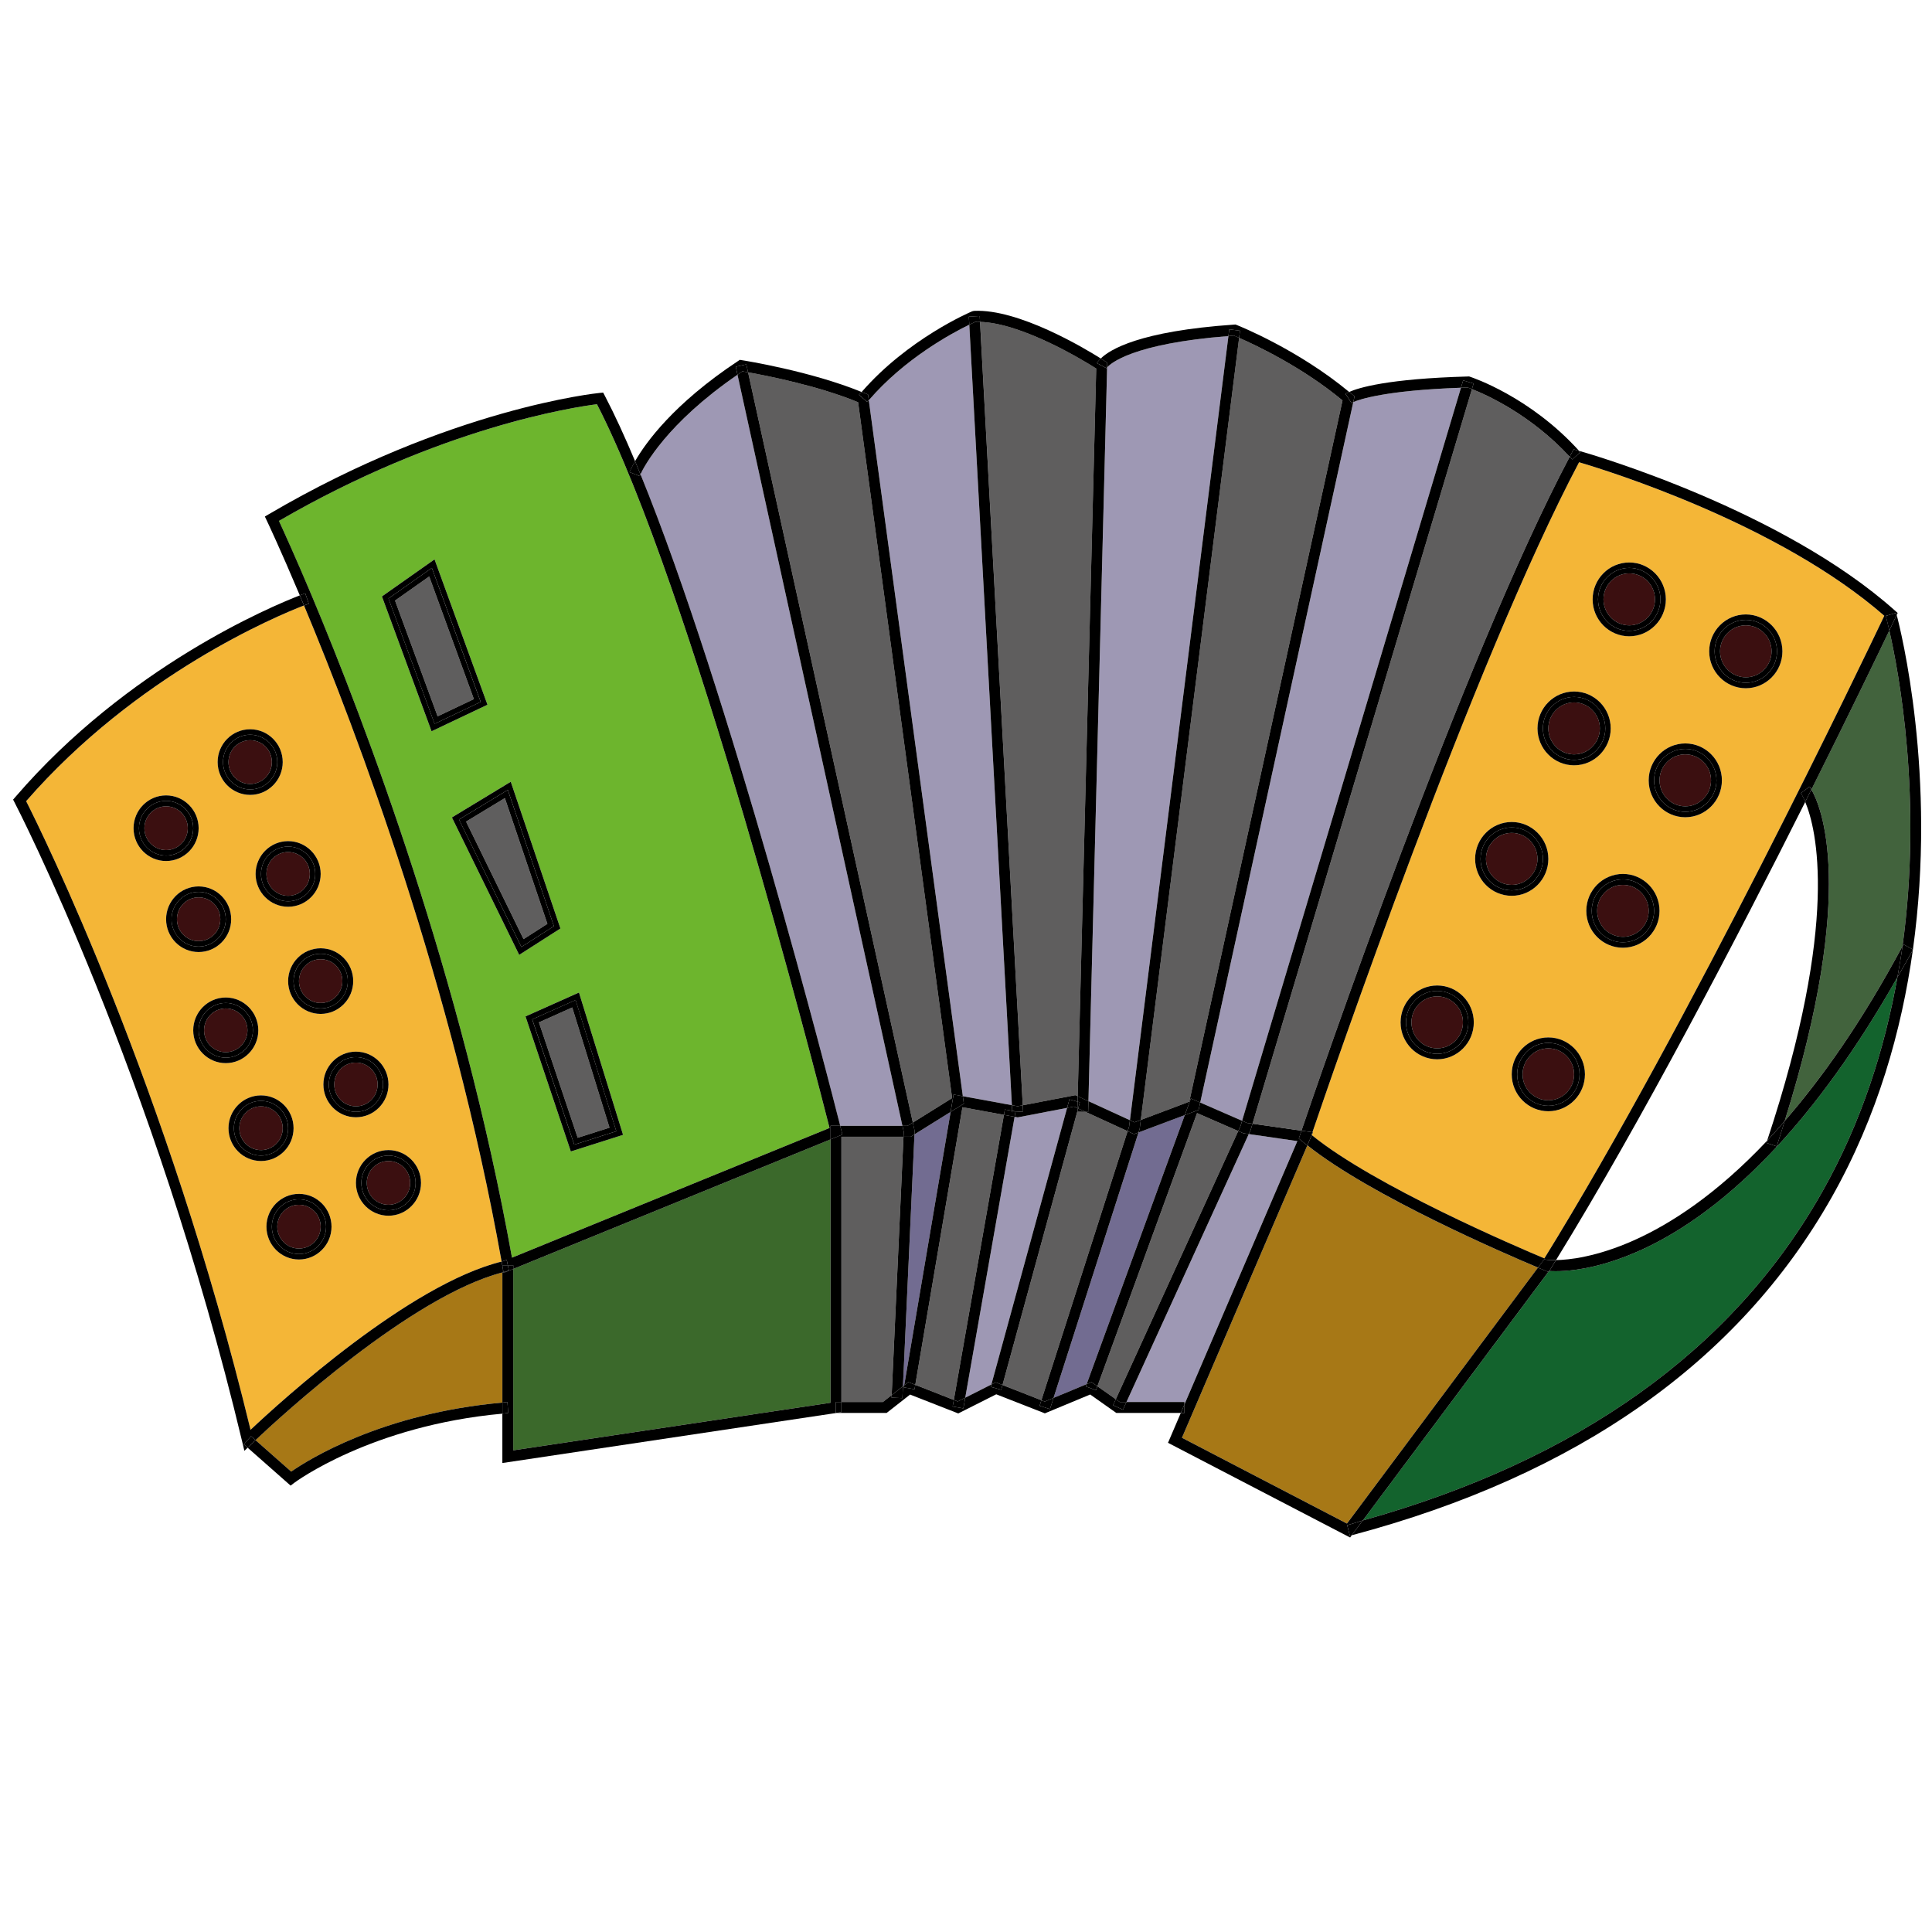 <?xml version="1.0" encoding="utf-8"?>
<!-- Generator: Adobe Illustrator 17.0.0, SVG Export Plug-In . SVG Version: 6.00 Build 0)  -->
<!DOCTYPE svg PUBLIC "-//W3C//DTD SVG 1.1//EN" "http://www.w3.org/Graphics/SVG/1.1/DTD/svg11.dtd">
<svg version="1.1" id="Слой_1" xmlns="http://www.w3.org/2000/svg" xmlns:xlink="http://www.w3.org/1999/xlink" x="0px" y="0px"
	 width="96px" height="96px" viewBox="0 0 96 96" enable-background="new 0 0 96 96" xml:space="preserve">
<g>
	<path fill="#5F5E5E" d="M53.431,54.419l0.078,0.034l0.043,0.02l0.92-36.162c-0.652-0.413-3.697-2.264-5.774-2.317L50.82,54.92
		L53.431,54.419z"/>
	<polygon fill="#5F5E5E" points="47.823,55.018 45.48,68.811 47.395,69.562 49.885,55.396 	"/>
	<polygon fill="#726C91" points="45.44,56.367 44.867,68.882 44.93,68.833 47.236,55.249 	"/>
	<path fill="#6DB52D" d="M25.439,62.492l15.78-6.444c-0.667-2.629-6.897-26.918-11.558-35.962
		c-1.157,0.147-7.802,1.153-15.804,5.799c0.233,0.501,0.832,1.813,1.644,3.749C18.147,35.935,22.936,48.544,25.439,62.492z
		 M30.96,56.39l-2.596,0.826l-2.252-6.712l2.657-1.187L30.96,56.39z M27.847,46.135l-2.049,1.311l-3.343-6.829l2.925-1.773
		L27.847,46.135z M21.592,27.795l2.631,7.223l-2.779,1.319l-2.466-6.701L21.592,27.795z"/>
	<path fill="#9E98B4" d="M61.039,16.698c-4.806,0.376-5.877,1.38-6.026,1.559l-0.928,36.46l2.06,0.945L61.039,16.698z"/>
	<path fill="#5F5E5E" d="M59.095,54.742l7.614-34.844c-1.995-1.659-4.304-2.746-5.138-3.111L56.685,55.65L59.095,54.742z"/>
	<path fill="#9E98B4" d="M48.164,16.132c-0.87,0.422-3.211,1.683-4.993,3.753l4.672,34.584l2.436,0.447L48.164,16.132z"/>
	<path fill="#F4B637" d="M65.18,56.403c3.097,2.523,10.244,5.578,11.558,6.127c7.17-11.589,15.918-29.89,16.891-31.931
		c-5.237-4.571-13.739-7.208-15.167-7.629c-5.245,9.918-12.356,30.658-13.249,33.291l0.026,0.004L65.18,56.403z M76.936,55.218
		c-1.002,0-1.819-0.824-1.819-1.834s0.817-1.834,1.819-1.834c1.002,0,1.819,0.824,1.819,1.834S77.938,55.218,76.936,55.218z
		 M80.642,47.094c-1.002,0-1.819-0.823-1.819-1.834s0.817-1.834,1.819-1.834c1.002,0,1.819,0.823,1.819,1.834
		S81.644,47.094,80.642,47.094z M86.748,30.53c1.002,0,1.819,0.823,1.819,1.834c0,1.012-0.817,1.834-1.819,1.834
		c-1.002,0-1.819-0.823-1.819-1.834C84.929,31.352,85.746,30.53,86.748,30.53z M85.561,38.775c0,1.012-0.817,1.834-1.819,1.834
		c-1.002,0-1.819-0.823-1.819-1.834c0-1.012,0.817-1.834,1.819-1.834C84.744,36.941,85.561,37.764,85.561,38.775z M80.956,27.948
		c1.002,0,1.819,0.823,1.819,1.834c0,1.012-0.817,1.834-1.819,1.834s-1.819-0.823-1.819-1.834
		C79.136,28.771,79.953,27.948,80.956,27.948z M78.216,34.359c1.002,0,1.819,0.823,1.819,1.834s-0.817,1.834-1.819,1.834
		c-1.002,0-1.819-0.823-1.819-1.834S77.214,34.359,78.216,34.359z M75.117,40.843c1.002,0,1.819,0.823,1.819,1.834
		c0,1.012-0.817,1.834-1.819,1.834c-1.002,0-1.819-0.823-1.819-1.834C73.298,41.666,74.114,40.843,75.117,40.843z M71.413,48.967
		c1.002,0,1.819,0.824,1.819,1.834c0,1.011-0.817,1.834-1.819,1.834c-1.002,0-1.819-0.824-1.819-1.834
		C69.594,49.791,70.411,48.967,71.413,48.967z"/>
	<path fill="#13632D" d="M76.985,63.155l-0.033,0.053L76.935,63.2l-9.218,12.351C78.4,72.567,86.09,67.096,90.534,59.243
		c1.989-3.514,3.125-7.185,3.747-10.687C86.051,63.092,78.258,63.244,76.985,63.155z"/>
	<path fill="#5F5E5E" d="M47.312,54.564L42.64,19.986c-1.992-0.819-4.519-1.317-5.468-1.486l8.186,37.279L47.312,54.564z"/>
	<path fill="#9E98B4" d="M31.824,23.567c4.407,10.798,9.384,30.243,9.924,32.372h3.094l-8.195-37.319
		C33.133,21.032,32.012,23.161,31.824,23.567z"/>
	<polygon fill="#9E98B4" points="50.569,55.521 50.415,55.493 47.962,69.451 49.261,68.795 53.024,55.049 	"/>
	<polygon fill="#726C91" points="56.573,56.27 52.35,69.461 53.994,68.778 58.872,55.407 	"/>
	<path fill="#A77816" d="M58.731,71.441l8.199,4.263l9.491-12.717c-1.539-0.646-8.284-3.543-11.46-6.075L58.731,71.441z"/>
	<polygon fill="#5F5E5E" points="41.808,56.483 41.808,69.664 43.872,69.664 44.307,69.322 44.895,56.483 	"/>
	<polygon fill="#9E98B4" points="58.855,69.664 58.855,69.784 64.464,56.702 62.05,56.35 55.974,69.664 	"/>
	<polygon fill="#5F5E5E" points="53.94,55.248 53.532,55.239 53.532,55.227 49.814,68.82 51.746,69.577 56.031,56.208 	"/>
	<path fill="#42633D" d="M88.679,55.704c1.88-2.162,3.86-4.968,5.856-8.692c1.001-7.309-0.182-13.609-0.656-15.683
		c-0.59,1.234-1.992,4.142-3.873,7.904C90.46,40.003,92.303,44.16,88.679,55.704z"/>
	<path fill="#9E98B4" d="M72.595,19.267c-3.74,0.131-5.045,0.578-5.351,0.715l-7.605,34.804l2.081,0.906L72.595,19.267z"/>
	<polygon fill="#3B692B" points="25.502,72.067 41.269,69.702 41.269,56.615 25.502,63.053 	"/>
	<path fill="#F4B637" d="M1.299,39.809c0.798,1.578,7.01,14.147,11.149,31.237c1.548-1.46,7.901-7.233,12.476-8.36
		c-2.459-13.767-7.157-26.232-9.819-32.601C13.791,30.593,6.798,33.497,1.299,39.809z M12.431,36.237
		c0.892,0,1.617,0.731,1.617,1.631s-0.725,1.631-1.617,1.631c-0.892,0-1.617-0.731-1.617-1.631S11.539,36.237,12.431,36.237z
		 M6.636,41.153c0-0.899,0.725-1.631,1.617-1.631c0.892,0,1.617,0.731,1.617,1.631c0,0.899-0.725,1.631-1.617,1.631
		C7.361,42.784,6.636,42.052,6.636,41.153z M8.253,45.676c0-0.899,0.725-1.631,1.617-1.631c0.892,0,1.617,0.731,1.617,1.631
		s-0.725,1.631-1.617,1.631C8.979,47.306,8.253,46.575,8.253,45.676z M9.601,51.196c0-0.898,0.725-1.631,1.617-1.631
		c0.892,0,1.617,0.733,1.617,1.631s-0.725,1.631-1.617,1.631C10.326,52.827,9.601,52.094,9.601,51.196z M11.353,56.06
		c0-0.898,0.725-1.631,1.617-1.631c0.892,0,1.617,0.733,1.617,1.631s-0.725,1.631-1.617,1.631
		C12.078,57.691,11.353,56.959,11.353,56.06z M14.856,62.583c-0.892,0-1.617-0.733-1.617-1.631s0.725-1.631,1.617-1.631
		c0.892,0,1.617,0.733,1.617,1.631S15.748,62.583,14.856,62.583z M20.921,58.778c0,0.898-0.725,1.631-1.617,1.631
		s-1.617-0.733-1.617-1.631s0.725-1.631,1.617-1.631S20.921,57.88,20.921,58.778z M19.303,53.886c0,0.898-0.725,1.631-1.617,1.631
		c-0.892,0-1.617-0.733-1.617-1.631s0.725-1.631,1.617-1.631C18.578,52.256,19.303,52.988,19.303,53.886z M17.552,48.75
		c0,0.898-0.725,1.631-1.617,1.631s-1.617-0.733-1.617-1.631c0-0.898,0.725-1.631,1.617-1.631S17.552,47.852,17.552,48.75z
		 M14.317,45.056c-0.892,0-1.617-0.731-1.617-1.631c0-0.899,0.725-1.631,1.617-1.631c0.892,0,1.617,0.731,1.617,1.631
		C15.934,44.324,15.209,45.056,14.317,45.056z"/>
	<path fill="#5F5E5E" d="M73.139,19.334L62.237,55.836l2.433,0.347c0.772-2.276,8.008-23.435,13.328-33.486
		C76.08,20.615,73.874,19.622,73.139,19.334z"/>
	<polygon fill="#5F5E5E" points="59.481,55.309 54.53,68.882 55.444,69.527 61.527,56.201 	"/>
	<path fill="#A77816" d="M14.469,73.123c0.838-0.584,4.512-2.897,10.494-3.429v-6.468c-4.538,1.179-11.06,7.192-12.267,8.333
		L14.469,73.123z"/>
	<path d="M15.343,29.996c-0.007,0.003-0.103,0.038-0.237,0.09c2.661,6.369,7.359,18.833,9.819,32.601
		c0.082-0.02,0.172-0.065,0.253-0.082l0.056,0.265h0.27v0.183l15.767-6.438v-0.676h0.479c-0.54-2.13-5.517-21.574-9.924-32.372
		c-0.02,0.043-0.039,0.086-0.04,0.089l-0.502-0.197c0.011-0.027,0.092-0.224,0.274-0.542c-0.513-1.221-1.017-2.321-1.503-3.249
		l-0.084-0.16l-0.179,0.017c-0.073,0.007-7.44,0.746-16.416,6.015l-0.215,0.126l0.107,0.226c0.007,0.013,0.65,1.369,1.63,3.693
		c0.155-0.06,0.262-0.1,0.27-0.103L15.343,29.996z M29.662,20.086c4.661,9.044,10.89,33.334,11.558,35.962l-15.78,6.444
		c-2.504-13.947-7.292-26.556-9.936-32.859c-0.813-1.935-1.412-3.247-1.644-3.749C21.86,21.239,28.505,20.232,29.662,20.086z"/>
	<path d="M12.474,71.363l0.223,0.197c1.206-1.14,7.728-7.154,12.267-8.333v-0.332c-0.012-0.07-0.027-0.138-0.039-0.208
		c-4.575,1.127-10.927,6.9-12.476,8.36C8.309,53.956,2.097,41.387,1.299,39.809c5.499-6.313,12.491-9.217,13.806-9.724
		c-0.032-0.077-0.068-0.165-0.1-0.24c-0.038-0.092-0.073-0.172-0.11-0.26c-1.419,0.55-8.558,3.542-14.123,10.007l-0.121,0.14
		l0.085,0.165c0.069,0.132,6.91,13.368,11.297,31.734l0.111,0.461l0.16-0.156l-0.187-0.165L12.474,71.363z"/>
	<path d="M15.106,30.085c0.135-0.052,0.23-0.087,0.237-0.09l-0.177-0.514c-0.008,0.003-0.115,0.042-0.27,0.103
		c0.038,0.089,0.072,0.169,0.11,0.26C15.038,29.921,15.073,30.008,15.106,30.085z"/>
	<path d="M25.233,62.87l-0.056-0.265c-0.081,0.017-0.171,0.062-0.253,0.082c0.013,0.07,0.027,0.138,0.039,0.208V62.87H25.233z"/>
	<polygon points="76.985,63.155 76.97,63.154 76.935,63.2 76.953,63.207 	"/>
	<path d="M78.128,22.83c-0.043-0.048-0.087-0.086-0.13-0.133c-5.32,10.051-12.556,31.21-13.328,33.486l0.544,0.077
		c0.894-2.633,8.004-23.373,13.249-33.291c1.428,0.42,9.93,3.057,15.167,7.629c-0.973,2.041-9.722,20.343-16.891,31.931
		c-1.314-0.549-8.462-3.604-11.558-6.127l-0.081,0.188l-0.138,0.321c3.176,2.531,9.921,5.429,11.46,6.075l0.305-0.408l0.156,0.021
		c0.012,0.002,0.164,0.019,0.435,0.014c4.238-6.877,8.999-16.016,12.385-22.769c-0.12-0.287-0.212-0.425-0.217-0.432l0.432-0.326
		c0.011,0.014,0.047,0.07,0.091,0.145c1.881-3.763,3.283-6.67,3.873-7.904c-0.103-0.451-0.173-0.705-0.178-0.724l0.518-0.149
		c0.001,0.005,0.018,0.068,0.027,0.102l0.045-0.096l-0.152-0.136c-5.586-4.977-14.969-7.72-15.671-7.92
		c0.02,0.022,0.041,0.039,0.06,0.061L78.128,22.83z"/>
	<path d="M36.646,18.621l-0.088-0.398l0.526-0.117l0.087,0.394c0.949,0.169,3.476,0.667,5.468,1.486l4.672,34.578l-1.954,1.216
		l0.09,0.409l-0.001,0.036l-0.007,0.143l1.796-1.118l0.147-0.864l0.461,0.085l-4.672-34.584c-0.026,0.03-0.054,0.055-0.079,0.085
		l-0.411-0.352c0.043-0.051,0.09-0.093,0.133-0.142c-2.54-1.039-5.81-1.559-5.951-1.581l-0.102-0.016l-0.086,0.057
		c-3.213,2.126-4.598,4.069-5.119,4.979c0.089,0.212,0.179,0.432,0.268,0.651C32.012,23.161,33.133,21.032,36.646,18.621z"/>
	<path d="M41.539,69.664h0.27V56.483h3.087l0.011-0.248l-0.065-0.295h-3.094c0.028,0.112,0.049,0.194,0.052,0.206l0.058,0.229
		l-0.589,0.24v13.087l-15.767,2.365v-9.015l-0.477,0.195l-0.006-0.037c-0.018,0.005-0.037,0.011-0.056,0.016v6.468
		c0.086-0.008,0.161-0.023,0.248-0.03l0.042,0.544c-0.102,0.008-0.19,0.027-0.291,0.037v2.452l16.601-2.488h-0.026V69.664z"/>
	<path d="M31.783,23.656c0.001-0.002,0.021-0.046,0.04-0.089c-0.09-0.22-0.179-0.439-0.268-0.651
		c-0.182,0.318-0.263,0.515-0.274,0.542L31.783,23.656z"/>
	<path d="M41.269,56.615l0.589-0.24L41.8,56.145c-0.003-0.012-0.024-0.094-0.052-0.206h-0.479V56.615z"/>
	<path d="M25.233,62.87l0.056,0.265c-0.087,0.018-0.181,0.053-0.27,0.076l0.006,0.037l0.477-0.195V62.87H25.233z"/>
	<path d="M24.963,62.894v0.332c0.018-0.005,0.037-0.011,0.056-0.016l-0.051-0.294C24.966,62.909,24.965,62.902,24.963,62.894z"/>
	<path d="M25.233,62.87h-0.27v0.024c0.001,0.008,0.003,0.015,0.004,0.022l0.051,0.294c0.089-0.022,0.183-0.057,0.27-0.076
		L25.233,62.87z"/>
	<path d="M14.469,73.123l-1.772-1.564c-0.12,0.114-0.206,0.196-0.213,0.203l-0.179,0.173l2.135,1.884l0.176-0.134
		c0.037-0.029,3.82-2.848,10.348-3.441v-0.55C18.981,70.226,15.306,72.539,14.469,73.123z"/>
	<path d="M12.697,71.559l-0.223-0.197l-0.356,0.408l0.187,0.165l0.179-0.173C12.49,71.755,12.577,71.673,12.697,71.559z"/>
	<path d="M25.212,69.664c-0.087,0.007-0.162,0.022-0.248,0.03v0.55c0.101-0.009,0.188-0.029,0.291-0.037L25.212,69.664z"/>
	<path d="M94.246,30.558l-0.042,0.089c-0.01,0.02-0.137,0.288-0.325,0.682c0.474,2.075,1.657,8.374,0.656,15.683
		c0.016-0.03,0.032-0.054,0.048-0.085l0.469,0.253C96.257,38.522,94.439,31.285,94.246,30.558z"/>
	<path d="M90.534,59.243C86.09,67.096,78.4,72.567,67.717,75.551l-0.548,0.735c11.2-2.977,19.22-8.62,23.837-16.777
		c2.297-4.06,3.487-8.327,4.043-12.306c-0.256,0.48-0.511,0.902-0.767,1.354C93.659,52.058,92.523,55.729,90.534,59.243z"/>
	<path d="M93.701,30.604c0.006,0.019,0.075,0.274,0.178,0.724c0.188-0.393,0.316-0.662,0.325-0.682l0.042-0.089
		c-0.009-0.034-0.026-0.097-0.027-0.102L93.701,30.604z"/>
	<path d="M87.807,56.682c0.287-0.305,0.579-0.641,0.872-0.978c3.624-11.544,1.781-15.701,1.327-16.471
		c-0.104,0.208-0.199,0.4-0.306,0.613C90.253,41.165,91.426,45.772,87.807,56.682z"/>
	<path d="M89.915,39.087l-0.432,0.326c0.005,0.007,0.097,0.145,0.217,0.432c0.107-0.212,0.202-0.405,0.306-0.613
		C89.962,39.157,89.926,39.102,89.915,39.087z"/>
	<ellipse fill="#3B0F10" cx="12.97" cy="56.06" rx="1.078" ry="1.087"/>
	<path d="M14.587,56.06c0-0.898-0.725-1.631-1.617-1.631c-0.892,0-1.617,0.733-1.617,1.631s0.725,1.631,1.617,1.631
		C13.861,57.691,14.587,56.959,14.587,56.06z M12.97,57.42c-0.744,0-1.348-0.608-1.348-1.359c0-0.751,0.603-1.359,1.348-1.359
		c0.744,0,1.348,0.608,1.348,1.359C14.317,56.812,13.714,57.42,12.97,57.42z"/>
	<path d="M12.97,54.702c-0.744,0-1.348,0.608-1.348,1.359c0,0.75,0.603,1.359,1.348,1.359c0.744,0,1.348-0.608,1.348-1.359
		C14.317,55.311,13.714,54.702,12.97,54.702z M12.97,57.148c-0.595,0-1.078-0.488-1.078-1.087s0.483-1.087,1.078-1.087
		s1.078,0.488,1.078,1.087S13.565,57.148,12.97,57.148z"/>
	<ellipse fill="#3B0F10" cx="17.686" cy="53.886" rx="1.078" ry="1.087"/>
	<path d="M16.069,53.886c0,0.898,0.725,1.631,1.617,1.631c0.892,0,1.617-0.733,1.617-1.631s-0.725-1.631-1.617-1.631
		C16.795,52.256,16.069,52.988,16.069,53.886z M17.686,52.528c0.744,0,1.348,0.608,1.348,1.359c0,0.75-0.603,1.359-1.348,1.359
		c-0.744,0-1.348-0.608-1.348-1.359C16.339,53.136,16.942,52.528,17.686,52.528z"/>
	<path d="M17.686,55.246c0.744,0,1.348-0.608,1.348-1.359c0-0.751-0.603-1.359-1.348-1.359c-0.744,0-1.348,0.608-1.348,1.359
		C16.339,54.637,16.942,55.246,17.686,55.246z M17.686,52.799c0.595,0,1.078,0.488,1.078,1.087c0,0.599-0.483,1.087-1.078,1.087
		c-0.595,0-1.078-0.488-1.078-1.087C16.608,53.288,17.091,52.799,17.686,52.799z"/>
	<ellipse fill="#3B0F10" cx="14.856" cy="60.952" rx="1.078" ry="1.087"/>
	<path d="M14.856,59.322c-0.892,0-1.617,0.733-1.617,1.631s0.725,1.631,1.617,1.631c0.892,0,1.617-0.733,1.617-1.631
		S15.748,59.322,14.856,59.322z M14.856,62.312c-0.744,0-1.348-0.608-1.348-1.359c0-0.751,0.603-1.359,1.348-1.359
		c0.744,0,1.348,0.608,1.348,1.359C16.204,61.703,15.601,62.312,14.856,62.312z"/>
	<path d="M14.856,59.594c-0.744,0-1.348,0.608-1.348,1.359c0,0.75,0.603,1.359,1.348,1.359c0.744,0,1.348-0.608,1.348-1.359
		C16.204,60.202,15.601,59.594,14.856,59.594z M14.856,62.039c-0.595,0-1.078-0.488-1.078-1.087c0-0.599,0.483-1.087,1.078-1.087
		s1.078,0.488,1.078,1.087C15.934,61.551,15.451,62.039,14.856,62.039z"/>
	<ellipse fill="#3B0F10" cx="19.303" cy="58.778" rx="1.078" ry="1.087"/>
	<path d="M17.686,58.778c0,0.898,0.725,1.631,1.617,1.631s1.617-0.733,1.617-1.631s-0.725-1.631-1.617-1.631
		S17.686,57.88,17.686,58.778z M20.651,58.779c0,0.75-0.603,1.359-1.348,1.359c-0.744,0-1.348-0.608-1.348-1.359
		c0-0.751,0.603-1.359,1.348-1.359C20.048,57.42,20.651,58.028,20.651,58.779z"/>
	<path d="M17.956,58.779c0,0.75,0.603,1.359,1.348,1.359c0.744,0,1.348-0.608,1.348-1.359c0-0.751-0.603-1.359-1.348-1.359
		C18.559,57.42,17.956,58.028,17.956,58.779z M19.303,57.691c0.595,0,1.078,0.488,1.078,1.087c0,0.599-0.483,1.087-1.078,1.087
		c-0.595,0-1.078-0.488-1.078-1.087C18.225,58.179,18.709,57.691,19.303,57.691z"/>
	<ellipse fill="#3B0F10" cx="9.87" cy="45.676" rx="1.078" ry="1.087"/>
	<path d="M11.487,45.676c0-0.899-0.725-1.631-1.617-1.631c-0.892,0-1.617,0.731-1.617,1.631s0.725,1.631,1.617,1.631
		C10.762,47.306,11.487,46.575,11.487,45.676z M8.523,45.676c0-0.75,0.603-1.359,1.348-1.359c0.744,0,1.348,0.608,1.348,1.359
		c0,0.751-0.603,1.359-1.348,1.359C9.126,47.035,8.523,46.427,8.523,45.676z"/>
	<path d="M11.218,45.676c0-0.75-0.603-1.359-1.348-1.359c-0.744,0-1.348,0.608-1.348,1.359c0,0.751,0.603,1.359,1.348,1.359
		C10.615,47.035,11.218,46.427,11.218,45.676z M8.792,45.676c0-0.6,0.483-1.087,1.078-1.087s1.078,0.487,1.078,1.087
		s-0.483,1.087-1.078,1.087S8.792,46.276,8.792,45.676z"/>
	<ellipse fill="#3B0F10" cx="14.317" cy="43.425" rx="1.078" ry="1.087"/>
	<path d="M14.317,41.795c-0.892,0-1.617,0.731-1.617,1.631c0,0.899,0.725,1.631,1.617,1.631c0.892,0,1.617-0.731,1.617-1.631
		C15.934,42.526,15.209,41.795,14.317,41.795z M14.317,44.784c-0.744,0-1.348-0.608-1.348-1.359c0-0.75,0.603-1.359,1.348-1.359
		c0.744,0,1.348,0.608,1.348,1.359C15.665,44.176,15.062,44.784,14.317,44.784z"/>
	<path d="M14.317,42.066c-0.744,0-1.348,0.608-1.348,1.359c0,0.751,0.603,1.359,1.348,1.359c0.744,0,1.348-0.608,1.348-1.359
		C15.665,42.675,15.062,42.066,14.317,42.066z M14.317,44.512c-0.595,0-1.078-0.487-1.078-1.087c0-0.6,0.483-1.087,1.078-1.087
		s1.078,0.487,1.078,1.087C15.395,44.025,14.912,44.512,14.317,44.512z"/>
	<ellipse fill="#3B0F10" cx="11.218" cy="51.196" rx="1.078" ry="1.087"/>
	<path d="M12.835,51.196c0-0.898-0.725-1.631-1.617-1.631c-0.892,0-1.617,0.733-1.617,1.631s0.725,1.631,1.617,1.631
		C12.11,52.827,12.835,52.094,12.835,51.196z M11.218,52.555c-0.744,0-1.348-0.608-1.348-1.359c0-0.75,0.603-1.359,1.348-1.359
		c0.744,0,1.348,0.608,1.348,1.359C12.566,51.947,11.962,52.555,11.218,52.555z"/>
	<path d="M11.218,49.837c-0.744,0-1.348,0.608-1.348,1.359c0,0.751,0.603,1.359,1.348,1.359c0.744,0,1.348-0.608,1.348-1.359
		C12.566,50.446,11.962,49.837,11.218,49.837z M11.218,52.283c-0.595,0-1.078-0.488-1.078-1.087c0-0.599,0.483-1.087,1.078-1.087
		s1.078,0.488,1.078,1.087C12.296,51.795,11.813,52.283,11.218,52.283z"/>
	<ellipse fill="#3B0F10" cx="15.934" cy="48.75" rx="1.078" ry="1.087"/>
	<path d="M14.317,48.75c0,0.898,0.725,1.631,1.617,1.631s1.617-0.733,1.617-1.631c0-0.898-0.725-1.631-1.617-1.631
		S14.317,47.852,14.317,48.75z M17.282,48.75c0,0.751-0.603,1.359-1.348,1.359c-0.744,0-1.348-0.608-1.348-1.359
		c0-0.75,0.603-1.359,1.348-1.359C16.679,47.391,17.282,48,17.282,48.75z"/>
	<path d="M14.587,48.75c0,0.751,0.603,1.359,1.348,1.359c0.744,0,1.348-0.608,1.348-1.359c0-0.75-0.603-1.359-1.348-1.359
		C15.19,47.391,14.587,48,14.587,48.75z M15.934,47.663c0.595,0,1.078,0.488,1.078,1.087c0,0.599-0.483,1.087-1.078,1.087
		c-0.595,0-1.078-0.488-1.078-1.087C14.856,48.151,15.34,47.663,15.934,47.663z"/>
	<polygon fill="#5F5E5E" points="26.015,46.664 27.2,45.906 25.085,39.657 23.159,40.825 	"/>
	<path d="M25.798,47.447l2.049-1.311l-2.467-7.291l-2.925,1.773L25.798,47.447z M27.524,46.02l-1.617,1.035l-3.099-6.335l2.426-1.47
		L27.524,46.02z"/>
	<path d="M25.907,47.055l1.617-1.035l-2.291-6.769l-2.426,1.47L25.907,47.055z M27.2,45.906l-1.185,0.758l-2.856-5.839l1.927-1.168
		L27.2,45.906z"/>
	<polygon fill="#5F5E5E" points="28.705,56.536 30.286,56.033 28.434,50.06 26.779,50.801 	"/>
	<path d="M28.364,57.216l2.596-0.826l-2.191-7.072l-2.657,1.187L28.364,57.216z M30.623,56.212l-2.089,0.665l-2.089-6.224
		l2.156-0.963L30.623,56.212z"/>
	<path d="M28.535,56.876l2.089-0.665l-2.021-6.523l-2.156,0.963L28.535,56.876z M30.286,56.033l-1.581,0.503l-1.926-5.735
		l1.655-0.741L30.286,56.033z"/>
	<ellipse fill="#3B0F10" cx="12.431" cy="37.868" rx="1.078" ry="1.087"/>
	<path d="M12.431,39.498c0.892,0,1.617-0.731,1.617-1.631s-0.725-1.631-1.617-1.631c-0.892,0-1.617,0.731-1.617,1.631
		S11.539,39.498,12.431,39.498z M12.431,36.508c0.744,0,1.348,0.608,1.348,1.359c0,0.751-0.603,1.359-1.348,1.359
		c-0.744,0-1.348-0.608-1.348-1.359C11.083,37.117,11.687,36.508,12.431,36.508z"/>
	<path d="M12.431,39.226c0.744,0,1.348-0.608,1.348-1.359c0-0.75-0.603-1.359-1.348-1.359c-0.744,0-1.348,0.608-1.348,1.359
		C11.083,38.618,11.687,39.226,12.431,39.226z M12.431,36.781c0.595,0,1.078,0.487,1.078,1.087s-0.483,1.087-1.078,1.087
		s-1.078-0.487-1.078-1.087S11.836,36.781,12.431,36.781z"/>
	<ellipse fill="#3B0F10" cx="8.253" cy="41.153" rx="1.078" ry="1.087"/>
	<path d="M9.87,41.153c0-0.899-0.725-1.631-1.617-1.631c-0.892,0-1.617,0.731-1.617,1.631c0,0.899,0.725,1.631,1.617,1.631
		C9.145,42.784,9.87,42.052,9.87,41.153z M6.906,41.154c0-0.75,0.603-1.359,1.348-1.359c0.744,0,1.348,0.608,1.348,1.359
		s-0.603,1.359-1.348,1.359C7.509,42.512,6.906,41.904,6.906,41.154z"/>
	<path d="M9.601,41.154c0-0.75-0.603-1.359-1.348-1.359c-0.744,0-1.348,0.608-1.348,1.359s0.603,1.359,1.348,1.359
		C8.998,42.512,9.601,41.904,9.601,41.154z M7.175,41.153c0-0.6,0.483-1.087,1.078-1.087s1.078,0.487,1.078,1.087
		S8.848,42.24,8.253,42.24S7.175,41.753,7.175,41.153z"/>
	<polygon fill="#5F5E5E" points="23.547,34.738 21.327,28.644 19.629,29.842 21.745,35.594 	"/>
	<path d="M24.223,35.018l-2.631-7.223l-2.614,1.841l2.466,6.701L24.223,35.018z M21.46,28.219l2.426,6.658l-2.291,1.087
		l-2.291-6.226L21.46,28.219z"/>
	<path d="M23.885,34.878l-2.426-6.658l-2.156,1.519l2.291,6.226L23.885,34.878z M21.327,28.644l2.22,6.094l-1.802,0.856
		l-2.116-5.752L21.327,28.644z"/>
	<ellipse fill="#3B0F10" cx="75.117" cy="42.678" rx="1.28" ry="1.291"/>
	<path d="M75.117,44.512c1.002,0,1.819-0.823,1.819-1.834c0-1.012-0.817-1.834-1.819-1.834c-1.002,0-1.819,0.823-1.819,1.834
		C73.298,43.689,74.114,44.512,75.117,44.512z M75.118,41.115c0.856,0,1.55,0.7,1.55,1.563s-0.694,1.563-1.55,1.563
		c-0.856,0-1.55-0.7-1.55-1.563S74.262,41.115,75.118,41.115z"/>
	<path d="M75.118,44.24c0.856,0,1.55-0.7,1.55-1.563s-0.694-1.563-1.55-1.563c-0.856,0-1.55,0.7-1.55,1.563
		S74.262,44.24,75.118,44.24z M75.117,41.387c0.705,0,1.28,0.58,1.28,1.291c0,0.711-0.575,1.291-1.28,1.291s-1.28-0.58-1.28-1.291
		C73.837,41.966,74.411,41.387,75.117,41.387z"/>
	<ellipse fill="#3B0F10" cx="80.642" cy="45.26" rx="1.28" ry="1.291"/>
	<path d="M80.642,43.425c-1.002,0-1.819,0.823-1.819,1.834s0.817,1.834,1.819,1.834c1.002,0,1.819-0.823,1.819-1.834
		S81.644,43.425,80.642,43.425z M80.641,46.822c-0.856,0-1.55-0.7-1.55-1.563s0.694-1.563,1.55-1.563c0.856,0,1.55,0.7,1.55,1.563
		S81.497,46.822,80.641,46.822z"/>
	<path d="M80.641,43.697c-0.856,0-1.55,0.7-1.55,1.563s0.694,1.563,1.55,1.563c0.856,0,1.55-0.7,1.55-1.563
		S81.497,43.697,80.641,43.697z M80.642,46.551c-0.705,0-1.28-0.58-1.28-1.291s0.575-1.291,1.28-1.291s1.28,0.58,1.28,1.291
		S81.347,46.551,80.642,46.551z"/>
	<ellipse fill="#3B0F10" cx="71.413" cy="50.801" rx="1.28" ry="1.291"/>
	<path d="M71.413,52.636c1.002,0,1.819-0.824,1.819-1.834c0-1.011-0.817-1.834-1.819-1.834c-1.002,0-1.819,0.824-1.819,1.834
		C69.594,51.812,70.411,52.636,71.413,52.636z M71.413,49.239c0.856,0,1.55,0.7,1.55,1.563s-0.694,1.563-1.55,1.563
		c-0.856,0-1.55-0.7-1.55-1.563S70.557,49.239,71.413,49.239z"/>
	<path d="M71.413,52.364c0.856,0,1.55-0.7,1.55-1.563s-0.694-1.563-1.55-1.563c-0.856,0-1.55,0.7-1.55,1.563
		S70.557,52.364,71.413,52.364z M71.413,49.51c0.705,0,1.28,0.58,1.28,1.291s-0.575,1.291-1.28,1.291c-0.705,0-1.28-0.58-1.28-1.291
		S70.708,49.51,71.413,49.51z"/>
	<ellipse fill="#3B0F10" cx="76.936" cy="53.383" rx="1.28" ry="1.291"/>
	<path d="M76.936,51.549c-1.002,0-1.819,0.824-1.819,1.834s0.817,1.834,1.819,1.834c1.002,0,1.819-0.824,1.819-1.834
		S77.938,51.549,76.936,51.549z M76.937,54.946c-0.856,0-1.55-0.7-1.55-1.563c0-0.863,0.694-1.563,1.55-1.563
		c0.856,0,1.55,0.7,1.55,1.563C78.487,54.246,77.793,54.946,76.937,54.946z"/>
	<path d="M76.937,51.821c-0.856,0-1.55,0.7-1.55,1.563c0,0.863,0.694,1.563,1.55,1.563c0.856,0,1.55-0.7,1.55-1.563
		C78.487,52.52,77.793,51.821,76.937,51.821z M76.936,54.674c-0.705,0-1.28-0.58-1.28-1.291s0.575-1.291,1.28-1.291
		c0.705,0,1.28,0.58,1.28,1.291S77.641,54.674,76.936,54.674z"/>
	<ellipse fill="#3B0F10" cx="80.956" cy="29.782" rx="1.28" ry="1.291"/>
	<path d="M80.956,31.617c1.002,0,1.819-0.823,1.819-1.834c0-1.012-0.817-1.834-1.819-1.834s-1.819,0.823-1.819,1.834
		C79.136,30.794,79.953,31.617,80.956,31.617z M80.956,28.219c0.856,0,1.55,0.7,1.55,1.563c0,0.863-0.694,1.563-1.55,1.563
		c-0.856,0-1.55-0.7-1.55-1.563C79.406,28.919,80.1,28.219,80.956,28.219z"/>
	<path d="M80.956,31.345c0.856,0,1.55-0.7,1.55-1.563c0-0.863-0.694-1.563-1.55-1.563c-0.856,0-1.55,0.7-1.55,1.563
		C79.406,30.645,80.1,31.345,80.956,31.345z M80.956,28.491c0.705,0,1.28,0.58,1.28,1.291c0,0.711-0.575,1.291-1.28,1.291
		s-1.28-0.58-1.28-1.291C79.675,29.071,80.25,28.491,80.956,28.491z"/>
	<ellipse fill="#3B0F10" cx="86.748" cy="32.364" rx="1.28" ry="1.291"/>
	<path d="M86.748,34.199c1.002,0,1.819-0.823,1.819-1.834c0-1.012-0.817-1.834-1.819-1.834c-1.002,0-1.819,0.823-1.819,1.834
		C84.929,33.376,85.746,34.199,86.748,34.199z M86.749,30.801c0.856,0,1.55,0.7,1.55,1.563c0,0.863-0.694,1.563-1.55,1.563
		c-0.856,0-1.55-0.7-1.55-1.563C85.199,31.501,85.893,30.801,86.749,30.801z"/>
	<path d="M86.749,33.927c0.856,0,1.55-0.7,1.55-1.563c0-0.863-0.694-1.563-1.55-1.563c-0.856,0-1.55,0.7-1.55,1.563
		C85.199,33.227,85.893,33.927,86.749,33.927z M86.748,31.073c0.705,0,1.28,0.58,1.28,1.291c0,0.711-0.575,1.291-1.28,1.291
		c-0.705,0-1.28-0.58-1.28-1.291C85.468,31.653,86.043,31.073,86.748,31.073z"/>
	<ellipse fill="#3B0F10" cx="78.216" cy="36.193" rx="1.28" ry="1.291"/>
	<path d="M78.216,38.028c1.002,0,1.819-0.823,1.819-1.834s-0.817-1.834-1.819-1.834c-1.002,0-1.819,0.823-1.819,1.834
		S77.214,38.028,78.216,38.028z M78.217,34.631c0.856,0,1.55,0.7,1.55,1.563c0,0.863-0.694,1.563-1.55,1.563
		c-0.856,0-1.55-0.7-1.55-1.563C76.667,35.331,77.361,34.631,78.217,34.631z"/>
	<path d="M78.217,37.756c0.856,0,1.55-0.7,1.55-1.563c0-0.863-0.694-1.563-1.55-1.563c-0.856,0-1.55,0.7-1.55,1.563
		C76.667,37.057,77.361,37.756,78.217,37.756z M78.216,34.903c0.705,0,1.28,0.58,1.28,1.291s-0.575,1.291-1.28,1.291
		c-0.705,0-1.28-0.58-1.28-1.291S77.511,34.903,78.216,34.903z"/>
	<ellipse fill="#3B0F10" cx="83.741" cy="38.775" rx="1.28" ry="1.291"/>
	<path d="M81.922,38.775c0,1.012,0.817,1.834,1.819,1.834c1.002,0,1.819-0.823,1.819-1.834c0-1.012-0.817-1.834-1.819-1.834
		C82.739,36.941,81.922,37.764,81.922,38.775z M83.741,37.213c0.856,0,1.55,0.7,1.55,1.563s-0.694,1.563-1.55,1.563
		c-0.856,0-1.55-0.7-1.55-1.563S82.885,37.213,83.741,37.213z"/>
	<path d="M83.741,40.338c0.856,0,1.55-0.7,1.55-1.563s-0.694-1.563-1.55-1.563c-0.856,0-1.55,0.7-1.55,1.563
		S82.885,40.338,83.741,40.338z M83.741,37.484c0.705,0,1.28,0.58,1.28,1.291c0,0.711-0.575,1.291-1.28,1.291
		c-0.705,0-1.28-0.58-1.28-1.291C82.461,38.064,83.036,37.484,83.741,37.484z"/>
	<path d="M67.307,19.693l-0.036,0.16l-0.028,0.128c0.306-0.136,1.612-0.584,5.351-0.715l0.109-0.366l0.518,0.157l-0.082,0.276
		c0.734,0.288,2.941,1.281,4.858,3.363c0.031-0.058,0.062-0.12,0.092-0.177l0.103-0.191l0.206,0.057
		c0.003,0.001,0.044,0.013,0.068,0.02c-2.434-2.691-5.302-3.645-5.423-3.685l-0.044-0.014l-0.044,0.001
		c-4.028,0.11-5.464,0.567-5.915,0.769c0.046,0.038,0.094,0.071,0.139,0.11L67.307,19.693z"/>
	<path d="M78.193,22.329L78.09,22.52c-0.03,0.057-0.062,0.12-0.092,0.177c0.043,0.047,0.088,0.085,0.13,0.133l0.4-0.363
		c-0.02-0.022-0.04-0.039-0.06-0.061c-0.024-0.007-0.065-0.019-0.068-0.02L78.193,22.329z"/>
	<polygon points="53.94,55.248 56.031,56.208 56.105,55.978 56.145,55.663 54.085,54.717 54.071,55.252 	"/>
	<polygon points="53.431,54.419 50.82,54.92 50.837,55.23 50.457,55.251 50.415,55.493 50.569,55.521 53.024,55.049 53.138,54.629 
		53.545,54.743 53.552,54.473 53.509,54.453 	"/>
	<polygon points="49.885,55.396 49.932,55.13 50.294,55.194 50.279,54.916 47.843,54.47 47.893,54.84 47.236,55.249 44.93,68.833 
		45.132,68.675 45.48,68.811 47.823,55.018 	"/>
	<path d="M55.019,18.02l-0.004,0.152l-0.002,0.086c0.149-0.179,1.221-1.184,6.026-1.559l0.042-0.335l0.535,0.068l-0.045,0.355
		c0.834,0.365,3.143,1.452,5.138,3.111l-7.614,34.844l-2.41,0.908l-0.056,0.445l-0.056,0.176l2.299-0.863l0.301-0.824l0.465,0.203
		l7.605-34.804c-0.054,0.024-0.087,0.041-0.088,0.042l-0.299-0.453c0.019-0.013,0.087-0.049,0.185-0.093
		c-2.534-2.105-5.468-3.283-5.594-3.332l-0.057-0.022l-0.061,0.004c-4.719,0.324-6.187,1.245-6.632,1.685
		c0.099,0.063,0.178,0.113,0.196,0.125L55.019,18.02z"/>
	<polygon points="47.843,54.47 47.383,54.385 47.236,55.249 47.893,54.84 	"/>
	<path d="M67.155,20.023c0.001-0.001,0.034-0.018,0.088-0.042l0.028-0.128l0.036-0.16l-0.126-0.106
		c-0.046-0.039-0.093-0.072-0.139-0.11c-0.098,0.044-0.165,0.08-0.185,0.093L67.155,20.023z"/>
	<path d="M88.283,56.963l-0.51-0.174c0.012-0.037,0.021-0.07,0.034-0.107c-5.036,5.34-9.181,5.909-10.491,5.932
		c-0.08,0.13-0.163,0.271-0.243,0.4l-0.087,0.141c1.273,0.089,9.065-0.063,17.296-14.599c0.092-0.518,0.184-1.035,0.253-1.544
		c-1.996,3.724-3.976,6.53-5.856,8.692C88.548,56.123,88.429,56.524,88.283,56.963z"/>
	<path d="M65.18,56.403l0.06-0.139l-0.026-0.004c-0.012,0.036-0.036,0.104-0.045,0.133C65.171,56.397,65.176,56.4,65.18,56.403z"/>
	<path d="M66.941,75.787c0.268-0.071,0.512-0.163,0.777-0.236L76.935,63.2l-0.191-0.078c-0.033-0.014-0.158-0.066-0.324-0.135
		L66.93,75.705l-8.199-4.263l6.23-14.528c-0.093-0.074-0.195-0.149-0.281-0.222l-0.141-0.119l0.059-0.176
		c0.004-0.012,0.032-0.094,0.072-0.213l-2.433-0.347l-0.09,0.303L62.05,56.35l2.415,0.351l-5.609,13.082v0.424h-0.182l-0.536,1.251
		l-0.101,0.234l8.848,4.601l0.202,0.104l0.083-0.111c-0.032,0.009-0.061,0.02-0.094,0.029L66.941,75.787z"/>
	<path d="M95.059,47.184l-0.007-0.004c-0.001,0.007-0.002,0.014-0.004,0.022C95.052,47.196,95.056,47.191,95.059,47.184z"/>
	<polygon points="61.527,56.201 61.643,55.946 61.719,55.692 59.638,54.785 59.558,55.15 58.872,55.407 53.994,68.778 54.24,68.677 
		54.53,68.882 59.481,55.309 	"/>
	<path d="M65.18,56.403c-0.004-0.003-0.008-0.006-0.012-0.009c0.01-0.029,0.033-0.097,0.045-0.133l-0.544-0.077
		c-0.04,0.119-0.068,0.201-0.072,0.213l-0.059,0.176l0.141,0.119c0.086,0.073,0.189,0.148,0.281,0.222l0.138-0.321L65.18,56.403z"/>
	<path d="M76.985,63.155l0.087-0.141c0.08-0.129,0.163-0.27,0.243-0.4c-0.27,0.005-0.422-0.012-0.435-0.014l-0.156-0.021
		l-0.305,0.408c0.166,0.069,0.29,0.121,0.324,0.135l0.191,0.078l0.034-0.046C76.974,63.154,76.981,63.154,76.985,63.155z"/>
	<path d="M94.535,47.012c-0.07,0.509-0.161,1.027-0.253,1.544c0.256-0.452,0.511-0.874,0.767-1.354
		c0.001-0.007,0.002-0.014,0.004-0.022l-0.469-0.253C94.567,46.958,94.551,46.982,94.535,47.012z"/>
	<path d="M66.941,75.787l0.135,0.527c0.032-0.008,0.061-0.02,0.094-0.029l0.548-0.735C67.452,75.625,67.209,75.716,66.941,75.787z"
		/>
	<path d="M87.774,56.789l0.51,0.174c0.146-0.439,0.264-0.84,0.396-1.259c-0.293,0.337-0.584,0.673-0.872,0.978
		C87.795,56.719,87.786,56.751,87.774,56.789z"/>
	<polygon points="59.638,54.785 59.173,54.583 58.872,55.407 59.558,55.15 	"/>
	<polygon points="45.254,56.483 44.895,56.483 44.307,69.322 44.867,68.882 45.44,56.367 	"/>
	<path d="M45.358,55.779L37.172,18.5c-0.12-0.021-0.224-0.039-0.289-0.05c-0.087,0.058-0.153,0.113-0.237,0.171l8.195,37.319H45.1
		L45.358,55.779z"/>
	<path d="M37.172,18.5l-0.087-0.394l-0.526,0.117l0.088,0.398c0.084-0.058,0.15-0.113,0.237-0.171
		C36.948,18.461,37.052,18.478,37.172,18.5z"/>
	<polygon points="45.44,56.367 45.447,56.224 45.448,56.188 45.358,55.779 45.1,55.939 44.842,55.939 44.907,56.235 44.895,56.483 
		45.254,56.483 	"/>
	<path d="M50.566,54.969l0.254-0.049l-2.123-38.926c-0.03-0.001-0.064-0.009-0.094-0.009c-0.043,0-0.086,0.001-0.129,0.002
		c-0.054,0.024-0.166,0.076-0.31,0.146l2.116,38.784L50.566,54.969z"/>
	<polygon points="50.457,55.251 50.837,55.23 50.82,54.92 50.566,54.969 50.279,54.916 50.294,55.194 50.462,55.224 	"/>
	<polygon points="56.352,56.353 56.251,56.309 56.031,56.208 51.746,69.577 51.913,69.643 52.35,69.461 56.573,56.27 	"/>
	<path d="M56.373,55.767l0.313-0.118l4.886-38.863c-0.122-0.053-0.214-0.092-0.267-0.114c-0.099,0.007-0.17,0.018-0.265,0.026
		l-4.894,38.965L56.373,55.767z"/>
	<path d="M61.571,16.787l0.045-0.355l-0.535-0.068l-0.042,0.335c0.096-0.007,0.167-0.019,0.265-0.026
		C61.357,16.694,61.449,16.733,61.571,16.787z"/>
	<polygon points="56.145,55.663 56.105,55.978 56.031,56.208 56.251,56.309 56.352,56.353 56.573,56.27 56.63,56.094 56.685,55.65 
		56.373,55.767 	"/>
	<polygon points="61.527,56.201 55.444,69.527 55.638,69.664 55.974,69.664 62.05,56.35 61.78,56.311 	"/>
	<path d="M72.923,19.252c-0.121,0.003-0.212,0.01-0.328,0.015L61.719,55.692l0.242,0.105l0.276,0.039l10.903-36.503
		C73.043,19.296,72.964,19.267,72.923,19.252z"/>
	<path d="M73.139,19.334l0.082-0.276l-0.518-0.157l-0.109,0.366c0.116-0.004,0.207-0.011,0.328-0.015
		C72.964,19.267,73.043,19.296,73.139,19.334z"/>
	<polygon points="61.719,55.692 61.643,55.946 61.527,56.201 61.78,56.311 62.05,56.35 62.146,56.139 62.237,55.836 61.961,55.797 	
		"/>
	<polygon points="58.855,69.664 55.974,69.664 55.798,70.05 55.309,69.821 55.444,69.527 54.53,68.882 54.459,69.078 53.953,68.891 
		53.994,68.778 52.35,69.461 52.172,70.019 51.658,69.853 51.746,69.577 49.814,68.82 49.749,69.057 49.229,68.912 49.261,68.795 
		47.962,69.451 47.868,69.982 47.337,69.889 47.395,69.562 45.48,68.811 45.442,69.031 44.912,68.938 44.93,68.833 44.867,68.882 
		44.84,69.473 44.301,69.447 44.307,69.322 43.872,69.664 41.808,69.664 41.808,70.169 41.579,70.205 41.564,70.208 44.057,70.208 
		45.222,69.295 47.616,70.233 49.503,69.282 51.818,70.188 51.917,70.229 54.172,69.292 55.469,70.208 58.673,70.208 58.855,69.784 
			"/>
	<polygon points="41.808,70.169 41.808,69.664 41.539,69.664 41.539,70.208 41.564,70.208 41.579,70.205 	"/>
	<polygon points="44.93,68.833 44.912,68.938 45.442,69.031 45.48,68.811 45.132,68.675 	"/>
	<polygon points="58.855,69.784 58.673,70.208 58.855,70.208 	"/>
	<polygon points="53.994,68.778 53.953,68.891 54.459,69.078 54.53,68.882 54.24,68.677 	"/>
	<polygon points="44.301,69.447 44.84,69.473 44.867,68.882 44.307,69.322 	"/>
	<polygon points="51.746,69.577 51.658,69.853 52.172,70.019 52.35,69.461 51.913,69.643 	"/>
	<polygon points="55.444,69.527 55.309,69.821 55.798,70.05 55.974,69.664 55.638,69.664 	"/>
	<polygon points="49.885,55.396 47.395,69.562 47.589,69.638 47.962,69.451 50.415,55.493 	"/>
	<polygon points="50.298,55.26 50.294,55.194 49.932,55.13 49.885,55.396 50.415,55.493 50.457,55.251 	"/>
	<polygon points="50.457,55.251 50.462,55.224 50.294,55.194 50.298,55.26 	"/>
	<polygon points="47.395,69.562 47.337,69.889 47.868,69.982 47.962,69.451 47.589,69.638 	"/>
	<polygon points="53.537,55.063 53.364,54.984 53.024,55.049 49.261,68.795 49.476,68.687 49.814,68.82 53.532,55.227 	"/>
	<polygon points="53.138,54.629 53.024,55.049 53.364,54.984 53.537,55.063 53.545,54.743 	"/>
	<polygon points="49.261,68.795 49.229,68.912 49.749,69.057 49.814,68.82 49.476,68.687 	"/>
	<path d="M43.133,19.605l0.021,0.153l0.017,0.128c1.782-2.071,4.123-3.331,4.993-3.753l-0.022-0.399l0.539-0.03l0.016,0.291
		c2.077,0.053,5.123,1.903,5.774,2.317l-0.92,36.162l0.533,0.245l0.928-36.46c-0.014,0.017-0.031,0.037-0.031,0.038l-0.476-0.253
		c0.015-0.031,0.079-0.12,0.192-0.231c-0.808-0.509-4.085-2.474-6.3-2.366l-0.088,0.021c-0.132,0.055-3.2,1.373-5.494,4.009
		c0.058,0.024,0.12,0.044,0.177,0.068L43.133,19.605z"/>
	<polygon points="53.532,55.227 53.532,55.239 53.94,55.248 53.573,55.08 	"/>
	<path d="M43.092,19.971c0.025-0.03,0.054-0.055,0.079-0.085l-0.017-0.128l-0.021-0.153l-0.142-0.061
		c-0.057-0.024-0.119-0.044-0.177-0.068c-0.043,0.05-0.09,0.092-0.133,0.142L43.092,19.971z"/>
	<polygon points="53.656,54.774 53.573,55.08 53.94,55.248 54.071,55.252 54.085,54.717 53.552,54.473 53.545,54.743 	"/>
	<path d="M54.981,18.296c0.001-0.001,0.018-0.021,0.031-0.038l0.002-0.086l0.004-0.152l-0.126-0.083
		c-0.018-0.012-0.096-0.063-0.196-0.125c-0.113,0.111-0.177,0.2-0.192,0.231L54.981,18.296z"/>
	<path d="M48.603,15.985c0.03,0,0.064,0.009,0.094,0.009l-0.016-0.291l-0.539,0.03l0.022,0.399c0.143-0.07,0.256-0.122,0.31-0.146
		C48.517,15.986,48.56,15.985,48.603,15.985z"/>
	<polygon points="53.537,55.063 53.532,55.227 53.573,55.08 	"/>
	<polygon points="53.656,54.774 53.545,54.743 53.537,55.063 53.573,55.08 	"/>
</g>
</svg>

